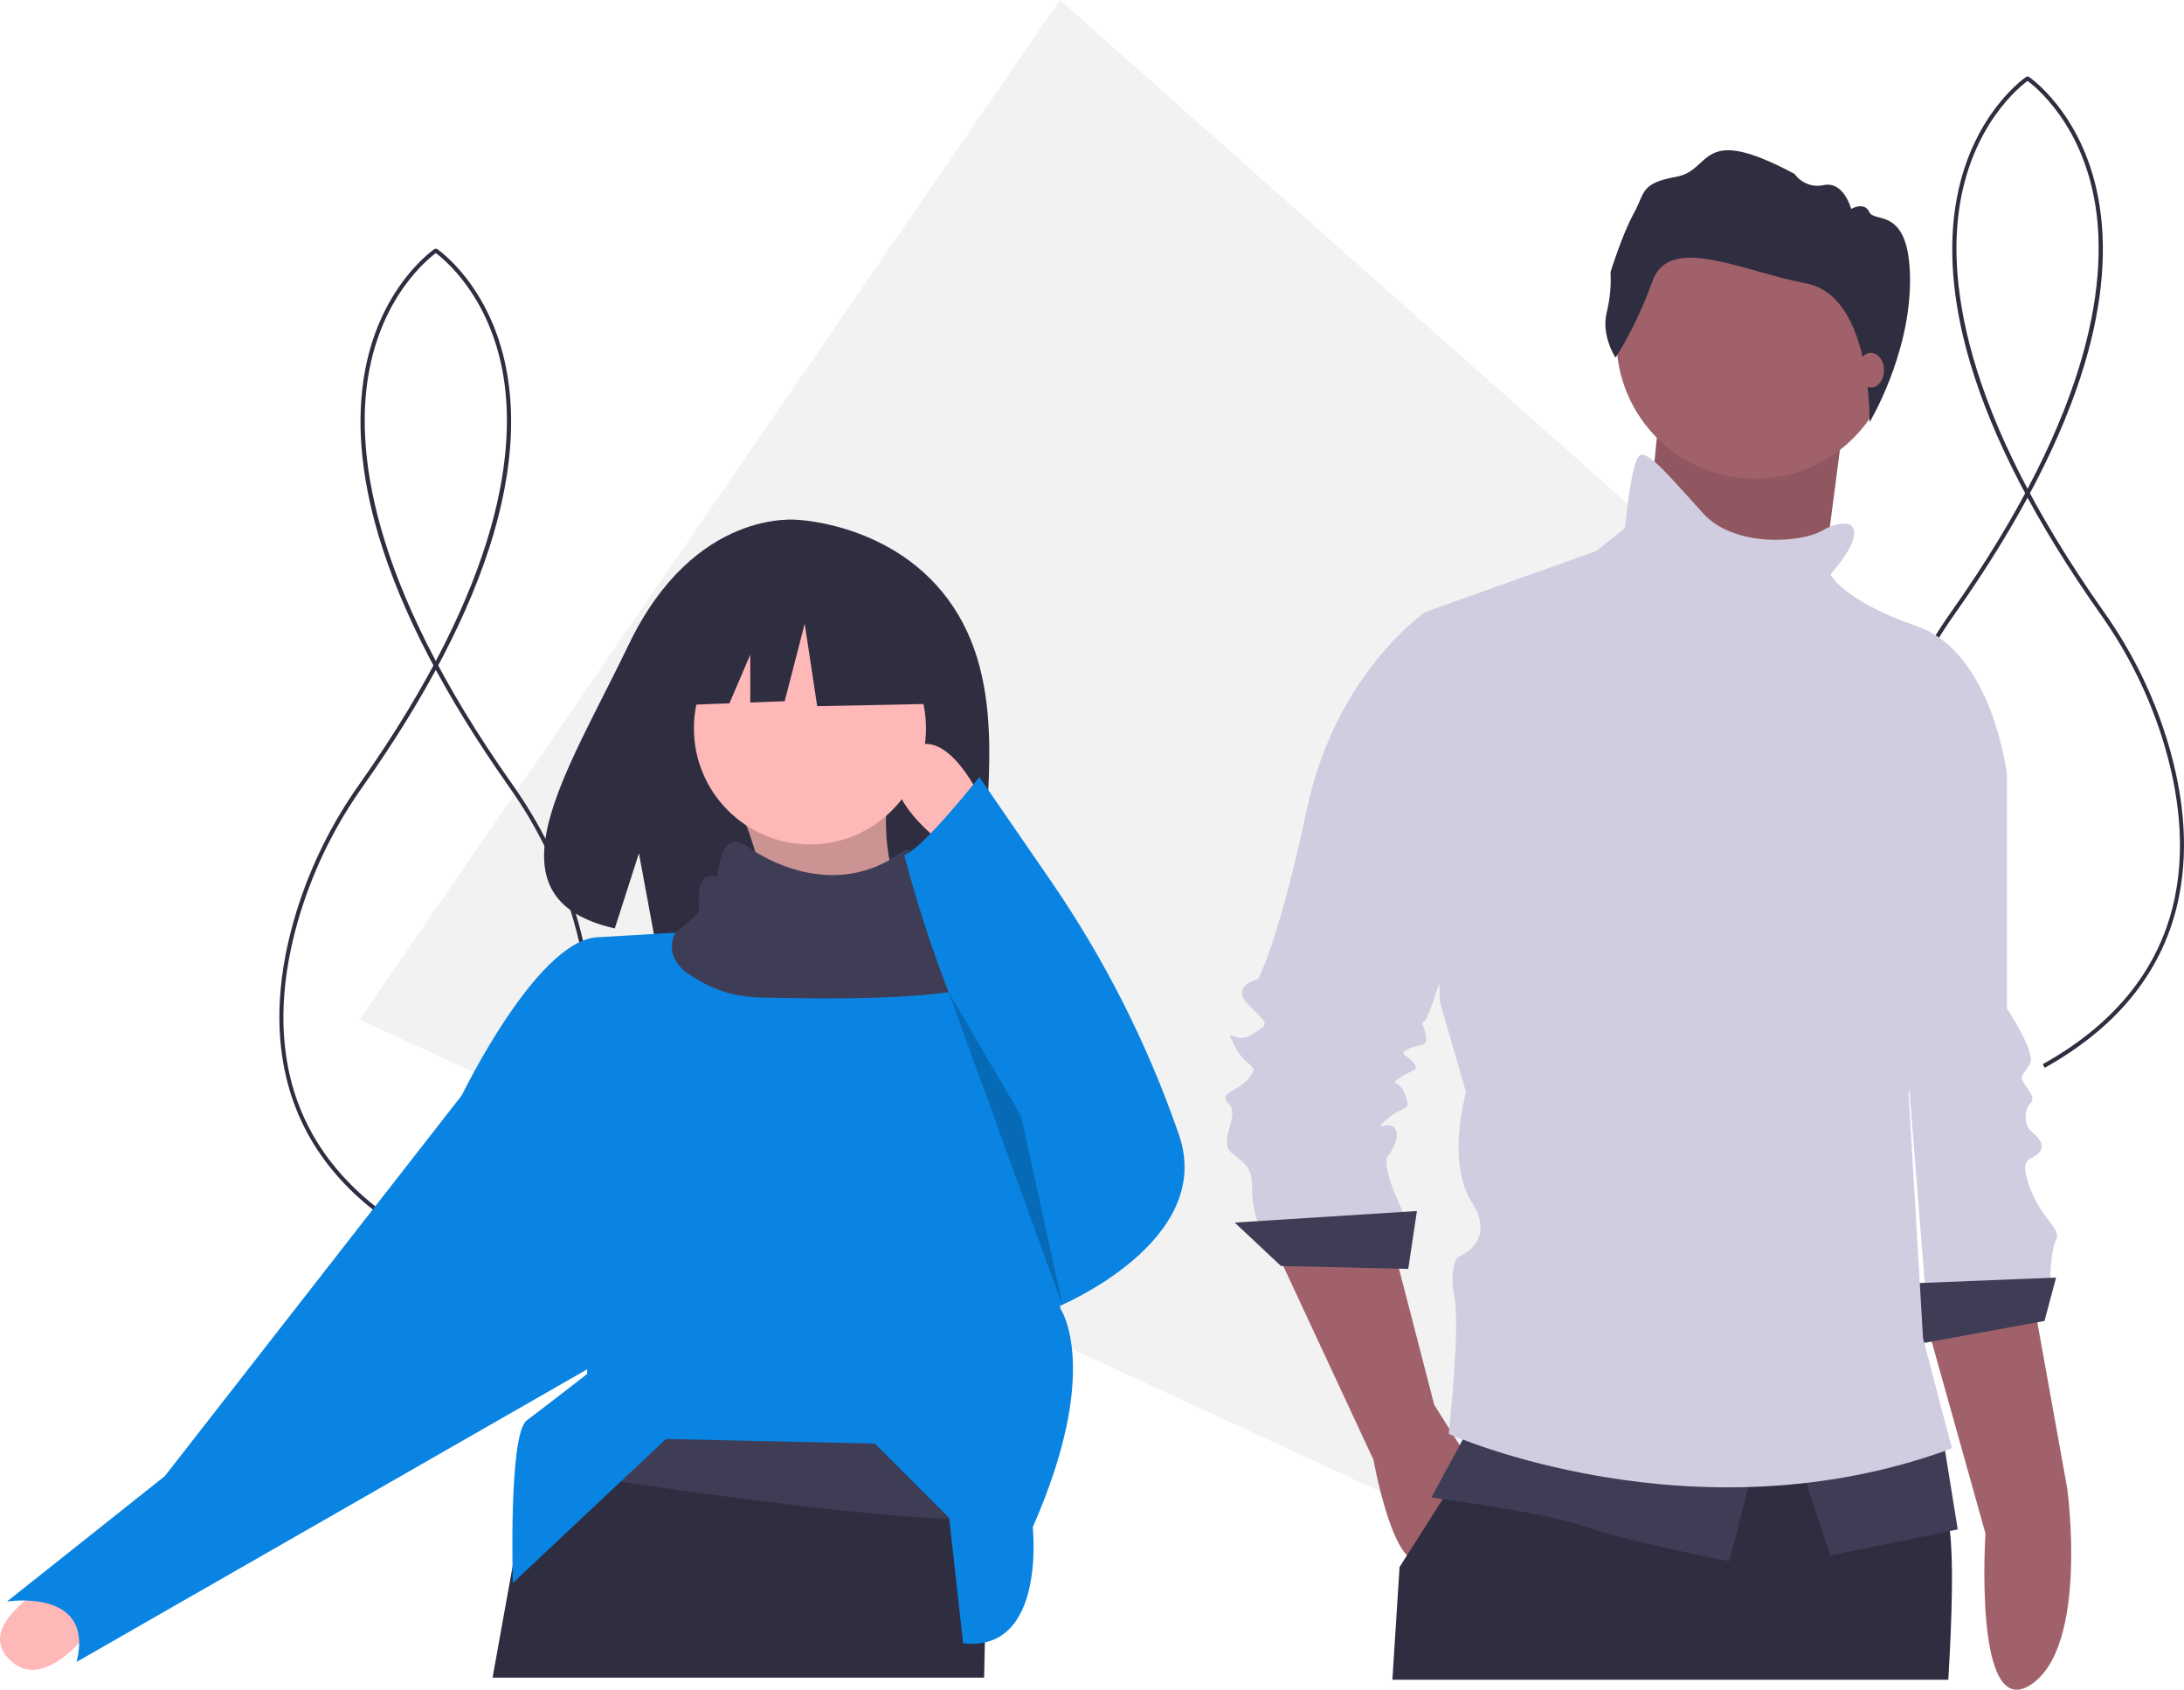 <svg width="181" height="140" viewBox="0 0 181 140" fill="none" xmlns="http://www.w3.org/2000/svg">
<path d="M163.419 67.046L160.723 79.178L158.534 89.019L156.79 96.869L154.603 106.711L147.456 138.864L58.898 97.922L52.388 94.912L44.148 91.102L37.637 88.092L29.804 84.471L34.245 78.007L37.937 72.633L42.608 65.833L46.299 60.462L87.837 0L131.84 39.034L139.676 45.985L145.924 51.528L153.761 58.478L163.419 67.046Z" fill="#F2F2F2"/>
<path d="M34.694 102.738C28.773 99.435 25.086 94.925 23.737 89.335C22.735 85.184 23.023 80.514 24.592 75.453C25.756 71.721 27.5 68.197 29.76 65.009C41.753 48.025 42.835 36.958 41.632 30.665C40.312 23.765 36.024 20.899 35.98 20.871L36.166 20.586C36.21 20.615 40.611 23.547 41.962 30.588C42.742 34.646 42.375 39.275 40.873 44.343C39.004 50.651 35.358 57.67 30.038 65.205C27.798 68.364 26.069 71.856 24.917 75.553C22.343 83.854 21.979 95.257 34.86 102.441L34.694 102.738Z" fill="#2F2E41"/>
<path d="M37.542 102.738C43.464 99.435 47.151 94.925 48.499 89.335C49.501 85.184 49.213 80.514 47.644 75.453C46.481 71.721 44.737 68.197 42.476 65.009C30.484 48.025 29.401 36.958 30.605 30.665C31.925 23.765 36.213 20.899 36.256 20.871L36.071 20.586C36.027 20.615 31.626 23.547 30.274 30.588C29.495 34.646 29.861 39.275 31.364 44.343C33.233 50.651 36.879 57.67 42.199 65.205C44.439 68.364 46.167 71.856 47.32 75.553C49.893 83.854 50.258 95.257 37.377 102.441L37.542 102.738Z" fill="#2F2E41"/>
<path d="M166.611 88.469C160.689 85.166 157.003 80.657 155.654 75.067C154.652 70.916 154.94 66.245 156.509 61.184C157.672 57.453 159.416 53.928 161.677 50.741C173.67 33.757 174.752 22.69 173.548 16.397C172.229 9.497 167.94 6.631 167.897 6.603L168.082 6.318C168.127 6.347 172.528 9.279 173.879 16.319C174.658 20.378 174.292 25.006 172.79 30.075C170.92 36.383 167.275 43.402 161.954 50.937C159.714 54.095 157.986 57.588 156.833 61.285C154.26 69.586 153.896 80.988 166.776 88.173L166.611 88.469Z" fill="#2F2E41"/>
<path d="M169.459 88.469C175.381 85.166 179.067 80.657 180.416 75.067C181.418 70.916 181.13 66.245 179.561 61.184C178.397 57.453 176.653 53.928 174.393 50.741C162.4 33.757 161.318 22.69 162.521 16.397C163.841 9.497 168.129 6.631 168.173 6.603L167.987 6.318C167.943 6.347 163.542 9.279 162.191 16.319C161.411 20.378 161.778 25.006 163.28 30.075C165.15 36.383 168.795 43.402 174.115 50.937C176.355 54.095 178.084 57.588 179.236 61.285C181.81 69.586 182.174 80.988 169.293 88.173L169.459 88.469Z" fill="#2F2E41"/>
<path d="M79.424 50.949C74.975 43.427 66.172 43.077 66.172 43.077C66.172 43.077 57.595 41.979 52.092 53.435C46.963 64.113 39.885 74.422 50.953 76.922L52.952 70.697L54.19 77.385C55.766 77.499 57.346 77.526 58.925 77.466C70.778 77.083 82.065 77.578 81.702 73.323C81.219 67.666 83.705 58.187 79.424 50.949Z" fill="#2F2E41"/>
<path d="M61.162 66.692C62.695 70.085 63.661 74.129 64.239 78.621L76.547 77.852C73.718 73.84 72.778 69.235 73.855 63.998L61.162 66.692Z" fill="#FFB8B8"/>
<path opacity="0.2" d="M61.162 66.692C62.695 70.085 63.661 74.129 64.239 78.621L76.547 77.852C73.718 73.84 72.778 69.235 73.855 63.998L61.162 66.692Z" fill="black"/>
<path d="M4.053 131.294C4.053 131.294 -2.318 134.708 0.915 137.622C4.148 140.537 8.418 133.764 8.418 133.764L4.053 131.294Z" fill="#FFB8B8"/>
<path d="M81.933 121.338L81.833 126.002L81.621 136.08V136.082L81.559 139H40.821L42.477 129.802L42.478 129.795L43.961 121.563L44.622 117.876V117.874L78.087 113.256L81.933 121.338Z" fill="#2F2E41"/>
<path d="M81.932 121.339L81.832 126.003C69.993 125.699 51.642 122.839 43.96 121.562L44.622 117.875L78.086 113.257L81.932 121.339Z" fill="#3F3D56"/>
<path d="M67.124 69.963C72.435 69.963 76.74 65.655 76.74 60.342C76.74 55.028 72.435 50.721 67.124 50.721C61.813 50.721 57.508 55.028 57.508 60.342C57.508 65.655 61.813 69.963 67.124 69.963Z" fill="#FFB8B8"/>
<path d="M85.587 126.534C85.587 126.534 86.74 136.924 79.817 136.155L78.663 125.764L72.509 119.607L55.2 119.222L42.506 131.152C42.506 131.152 42.122 118.837 43.66 117.683C45.199 116.528 48.661 113.834 48.661 113.834V111.91L38.275 90.744C38.275 90.744 44.429 78.044 49.43 77.659L55.969 77.275C55.969 77.275 58.277 76.12 58.277 75.735C58.277 75.35 57.892 72.272 59.815 73.041C59.815 73.041 59.988 69.093 62.016 70.297C62.016 70.297 68.397 75.3 74.874 70.517C74.874 70.517 77.894 69.963 77.509 71.502C77.124 73.041 77.509 74.196 78.278 74.196C79.048 74.196 82.509 75.35 82.509 76.12C82.509 76.285 82.76 77.879 83.152 80.276V80.28C84.579 89.02 87.894 108.446 87.894 108.446C87.894 108.446 91.356 113.449 85.587 126.534Z" fill="#0984E3"/>
<path d="M40.968 88.82L38.275 90.744L13.658 122.301L0.58 132.691C0.58 132.691 7.888 131.537 6.35 137.694L51.353 111.91L40.968 88.82Z" fill="#0984E3"/>
<path d="M83.152 80.276V80.28C82.64 83.29 65.97 82.662 63.662 82.662C61.354 82.662 59.431 82.277 57.123 80.738C54.815 79.199 55.969 77.275 55.969 77.275C55.969 77.275 57.934 75.777 57.934 75.392C57.934 75.007 57.549 71.929 59.473 72.698C59.473 72.698 59.646 68.75 61.673 69.954C61.673 69.954 68.397 75.3 74.874 70.517C74.874 70.517 77.894 69.963 77.509 71.502C77.124 73.041 77.509 74.196 78.278 74.196C79.048 74.196 82.51 75.35 82.51 76.12C82.51 76.285 82.76 77.879 83.152 80.276Z" fill="#3F3D56"/>
<path d="M81.163 65.922C81.163 65.922 78.086 59.38 75.009 62.458C71.932 65.537 78.471 70.155 78.471 70.155L81.163 65.922Z" fill="#FFB8B8"/>
<path d="M81.163 64.382C81.163 64.382 76.412 70.39 74.941 70.85C74.941 70.85 79.24 87.858 84.625 92.476L87.702 108.254C87.702 108.254 100.78 102.866 97.703 94.015C97.672 93.927 97.642 93.838 97.611 93.751C95.042 86.38 91.496 79.387 87.068 72.959L81.163 64.382Z" fill="#0984E3"/>
<path opacity="0.2" d="M78.624 82.202L88.087 108.254L84.625 92.476L78.624 82.202Z" fill="black"/>
<path d="M77.457 50.224L68.76 45.666L56.751 47.531L54.266 58.511L60.451 58.273L62.179 54.239V58.206L65.033 58.096L66.69 51.674L67.725 58.511L77.871 58.303L77.457 50.224Z" fill="#2F2E41"/>
<path d="M159.612 109.448L164.546 127.058C164.546 127.058 163.529 142.656 168.274 139.604C173.13 136.481 171.324 123.328 171.324 123.328L168.48 107.53L159.612 109.448Z" fill="#A0616A"/>
<path d="M162.249 60.049L166.323 64.125V83.549C166.323 83.549 168.72 87.147 168.241 88.106C167.761 89.065 167.282 89.065 167.761 89.784C168.241 90.504 168.72 90.983 168.241 91.463C167.761 91.943 167.761 93.142 168.241 93.621C168.72 94.101 169.679 94.82 168.96 95.54C168.241 96.259 167.282 95.779 168.241 98.417C169.199 101.055 170.877 101.775 170.398 102.734C169.918 103.693 169.918 106.091 169.918 106.091L159.612 107.53L157.455 80.432L162.249 60.049Z" fill="#D0CDE1"/>
<path d="M170.398 105.851L158.414 106.331L158.893 111.367L169.439 109.448L170.398 105.851Z" fill="#3F3D56"/>
<path d="M137.441 34.989L136.003 49.377L150.624 51.535L151.702 43.262L152.781 34.989H137.441Z" fill="#A0616A"/>
<path opacity="0.1" d="M137.441 34.911L136.003 49.3L150.624 51.458L151.702 43.184L152.781 34.911H137.441Z" fill="black"/>
<path d="M105.683 103.453L113.832 120.959C113.832 120.959 115.27 129.112 117.428 129.352C119.585 129.592 121.742 120.959 121.742 120.959L118.866 116.403L115.51 103.453H105.683Z" fill="#A0616A"/>
<path d="M161.467 139.17H115.395C115.76 133.393 115.99 129.831 115.99 129.831L116.602 128.868L119.569 124.203L121.687 120.873L122.426 119.711L122.7 119.28L125.602 118.75L155.537 113.285C156.032 115.504 156.733 117.671 157.63 119.759C157.834 120.223 158.053 120.688 158.288 121.148C159.04 122.617 159.959 124.01 161.051 125.035C161.299 125.268 161.479 125.891 161.596 126.848C161.884 129.192 161.802 133.551 161.467 139.17Z" fill="#2F2E41"/>
<path d="M145.471 39.665C151.825 39.665 156.976 34.512 156.976 28.155C156.976 21.797 151.825 16.644 145.471 16.644C139.117 16.644 133.966 21.797 133.966 28.155C133.966 34.512 139.117 39.665 145.471 39.665Z" fill="#A0616A"/>
<path d="M119.824 51.656L118.147 50.696C118.147 50.696 110.716 55.732 108.32 67.003C105.923 78.274 104.245 81.151 104.245 81.151C104.245 81.151 101.848 81.631 103.526 83.31C105.204 84.988 105.204 84.749 103.766 85.708C102.327 86.667 101.369 84.749 102.327 86.667C103.286 88.585 104.485 88.106 103.526 89.305C102.567 90.504 100.889 90.504 101.848 91.463C102.807 92.422 100.889 94.58 102.088 95.54C103.286 96.499 103.766 96.739 103.766 98.417C103.758 99.397 103.92 100.371 104.245 101.295H116.708C116.708 101.295 114.312 96.739 115.031 95.779C115.75 94.82 115.989 93.861 115.51 93.381C115.031 92.902 113.593 93.861 115.031 92.662C116.469 91.463 116.948 92.182 116.469 90.744C115.989 89.305 115.031 90.024 115.989 89.305C116.948 88.585 117.667 88.825 117.188 88.106C116.708 87.386 115.75 87.386 116.708 86.907C117.667 86.427 118.386 86.907 118.147 85.708C117.907 84.509 117.667 84.988 118.147 84.509C118.626 84.029 123.659 67.722 123.659 67.243C123.659 66.763 119.824 51.656 119.824 51.656Z" fill="#D0CDE1"/>
<path d="M117.428 100.336L102.328 101.295L106.163 104.892L116.709 105.132L117.428 100.336Z" fill="#3F3D56"/>
<path d="M121.742 118.321L118.626 124.076C118.626 124.076 127.974 125.275 131.329 126.474C134.685 127.673 143.313 129.352 143.313 129.352L145.471 120.959L121.742 118.321Z" fill="#3F3D56"/>
<path d="M149.066 120.959L151.703 128.872L162.249 126.714L161.05 119.28L149.066 120.959Z" fill="#3F3D56"/>
<path d="M153.38 43.502C153.38 43.502 152.661 43.023 150.983 43.982C149.306 44.941 143.793 45.421 141.156 42.543C138.52 39.665 136.602 37.267 135.883 37.747C135.164 38.226 134.685 43.742 134.685 43.742L132.288 45.66L118.147 50.696L119.345 83.07L121.502 90.504C121.502 90.504 119.825 96.259 121.982 99.616C124.139 102.974 120.783 104.173 120.783 104.173C120.783 104.173 120.064 105.132 120.544 107.53C121.023 109.928 120.064 118.801 120.064 118.801C120.064 118.801 140.437 127.913 161.769 120L159.372 110.887L158.174 90.504C158.174 90.504 159.372 87.147 159.133 85.708C158.893 84.269 166.323 64.125 166.323 64.125C166.323 64.125 165.125 54.053 158.893 51.895C152.661 49.737 151.703 47.579 151.703 47.579C151.703 47.579 154.579 44.461 153.38 43.502Z" fill="#D0CDE1"/>
<path d="M133.886 29.629C133.886 29.629 132.691 27.836 133.151 25.905C133.425 24.809 133.534 23.678 133.473 22.549C133.473 22.549 134.437 19.423 135.402 17.676C136.367 15.929 135.908 15.194 138.941 14.642C141.973 14.09 140.733 10.136 148.728 14.412C148.998 14.789 149.373 15.077 149.807 15.241C150.24 15.405 150.712 15.436 151.163 15.331C152.818 15.01 153.415 17.308 153.415 17.308C153.415 17.308 154.518 16.665 154.931 17.584C155.345 18.504 158.294 17.032 158.294 23.239C158.294 29.445 154.938 34.989 154.938 34.989C154.938 34.989 155.184 24.549 149.716 23.492C144.248 22.434 138.366 19.354 136.942 23.308C135.517 27.262 133.886 29.629 133.886 29.629Z" fill="#2F2E41"/>
<path d="M155.058 32.111C155.654 32.111 156.137 31.467 156.137 30.673C156.137 29.878 155.654 29.234 155.058 29.234C154.462 29.234 153.979 29.878 153.979 30.673C153.979 31.467 154.462 32.111 155.058 32.111Z" fill="#A0616A"/>
</svg>
